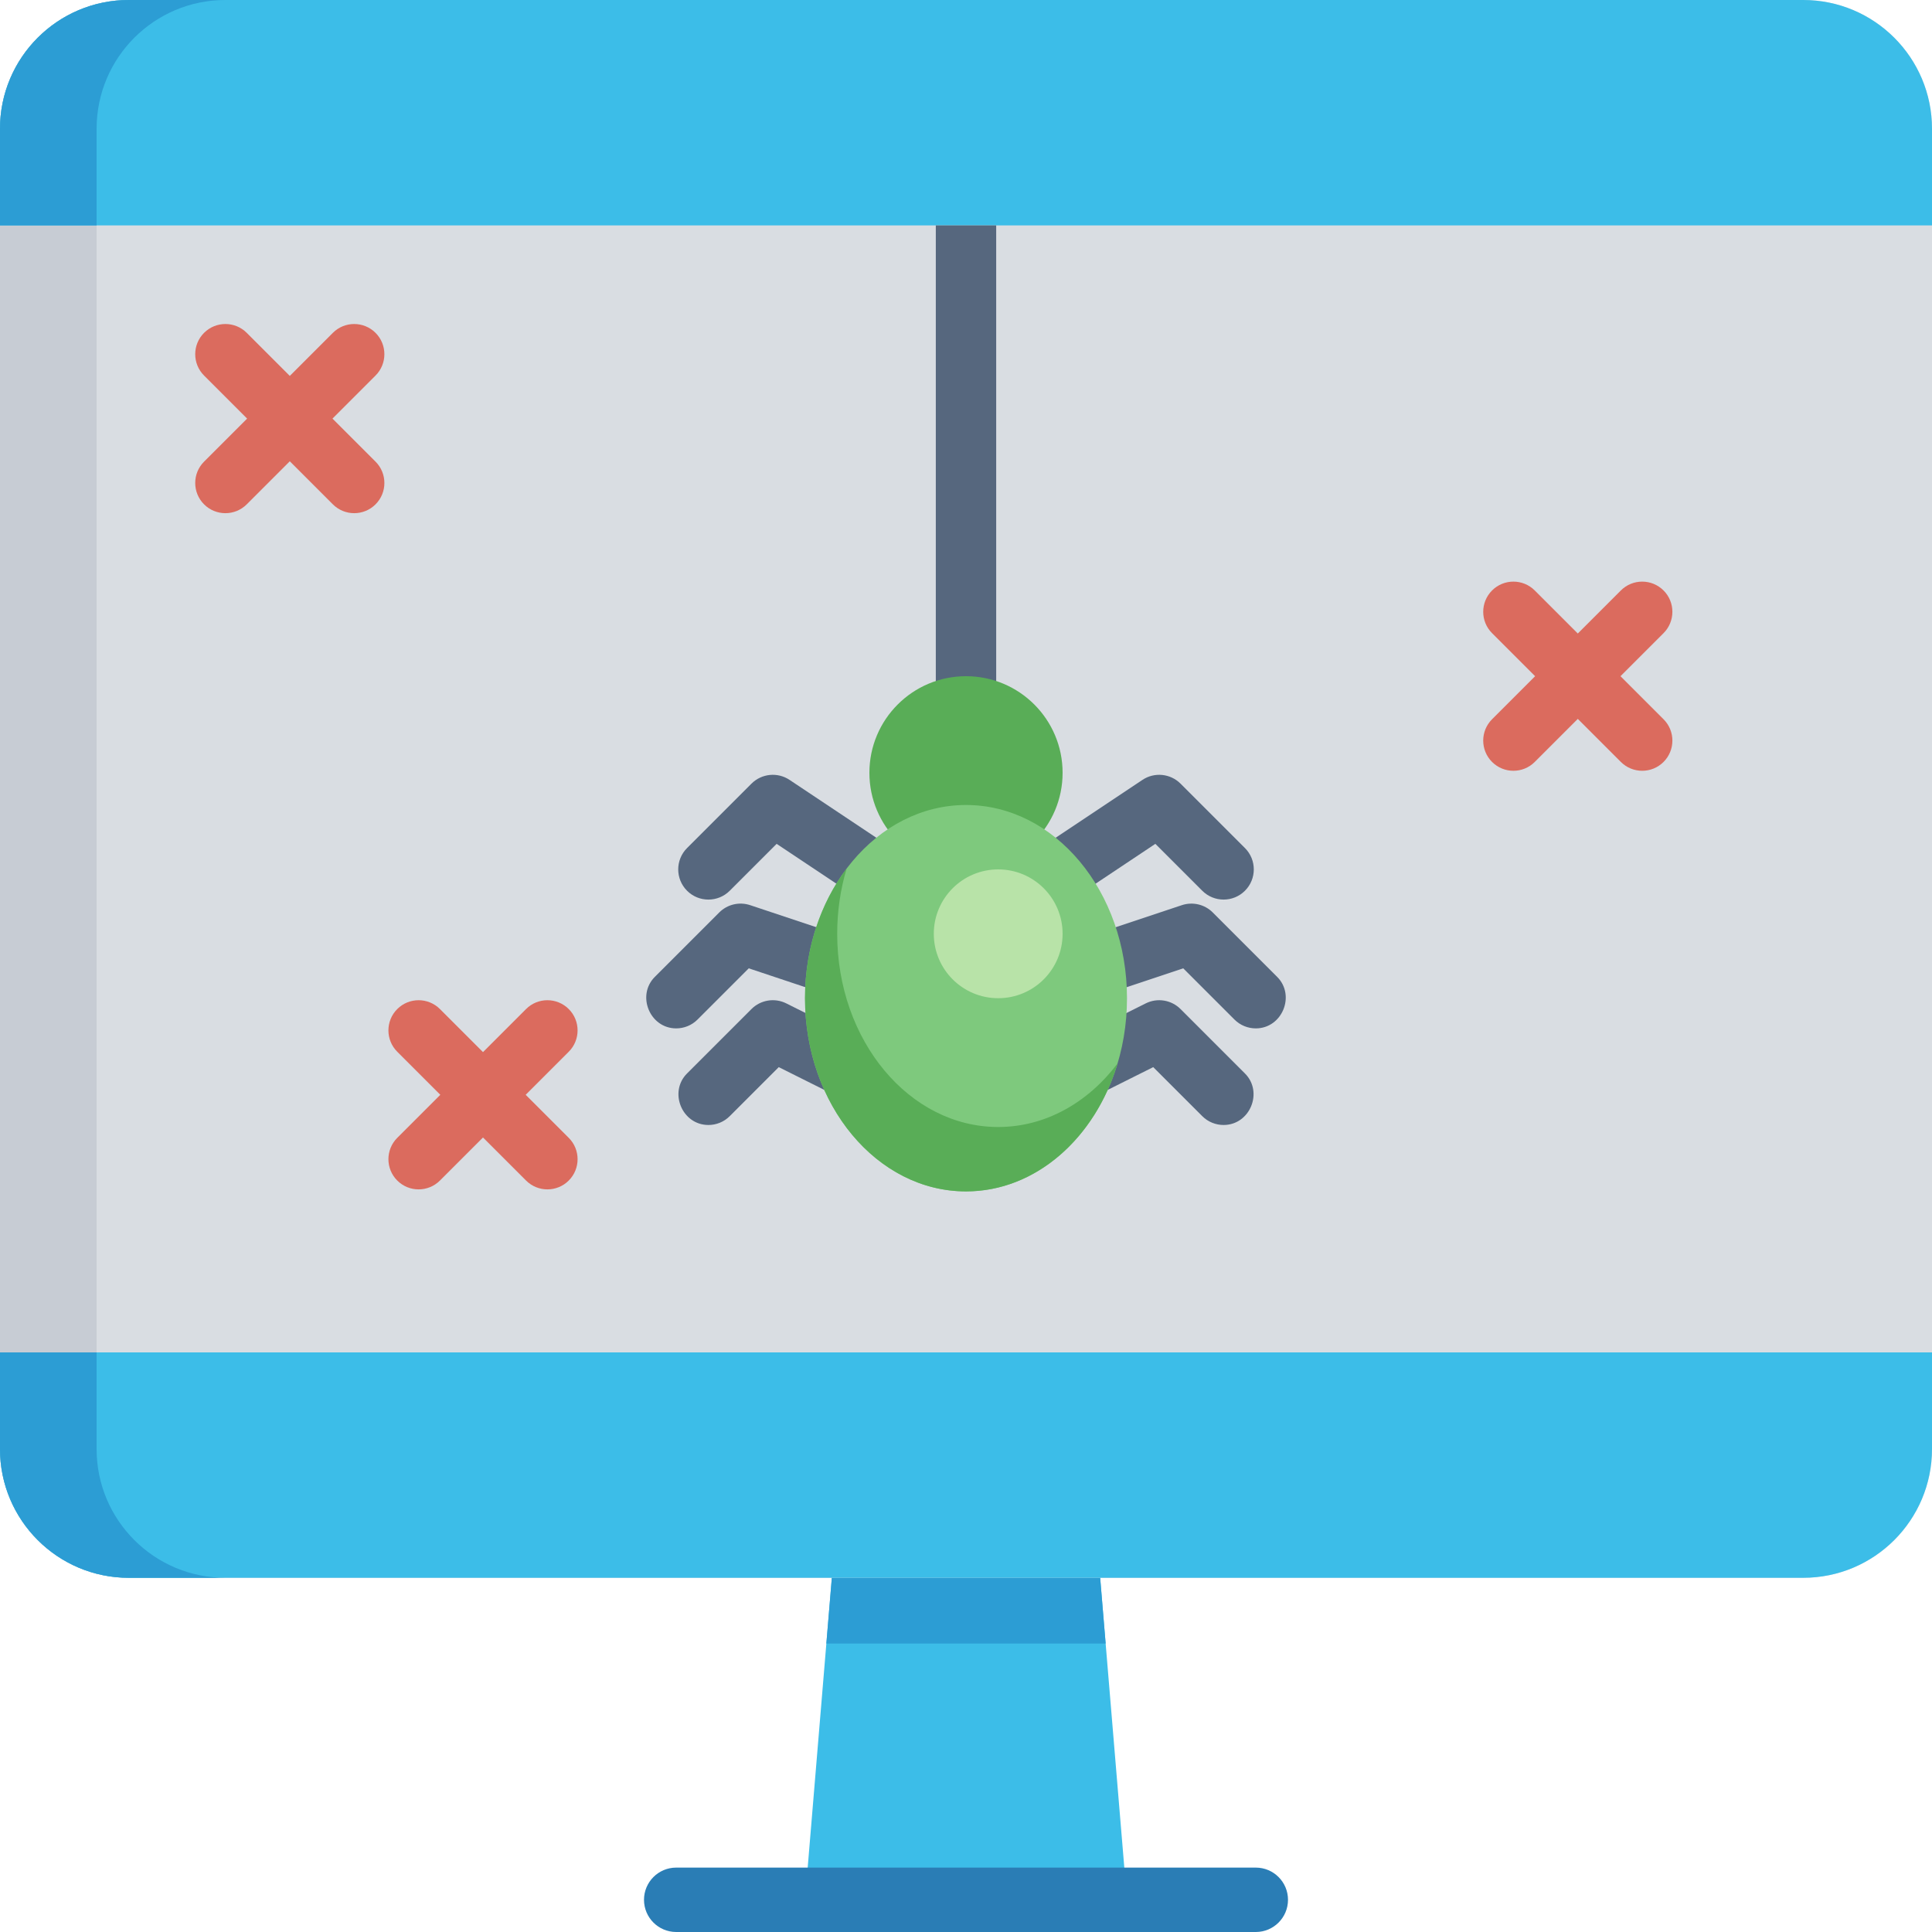 <?xml version="1.0" encoding="iso-8859-1"?>
<!-- Generator: Adobe Illustrator 19.0.0, SVG Export Plug-In . SVG Version: 6.00 Build 0)  -->
<svg xmlns="http://www.w3.org/2000/svg" xmlns:xlink="http://www.w3.org/1999/xlink" version="1.1" id="Layer_1" x="0px" y="0px" viewBox="0 0 512 512" style="enable-background:new 0 0 512 512;" xml:space="preserve">
<polygon style="fill:#3CBDE8;" points="221.867,401.067 290.133,401.067 298.667,503.467 213.333,503.467 "/>
<polygon style="fill:#2C9DD4;" points="290.133,401.067 221.867,401.067 218.993,435.555 293.007,435.555 "/>
<path style="fill:#D9DDE2;" d="M477.867,418.133H34.133C15.282,418.133,0,402.851,0,384V34.133C0,15.282,15.282,0,34.133,0h443.733  C496.718,0,512,15.282,512,34.133V384C512,402.851,496.718,418.133,477.867,418.133z"/>
<path style="fill:#C7CCD4;" d="M25.6,384V34.133C25.6,15.282,40.882,0,59.733,0h-25.6C15.282,0,0,15.282,0,34.133V384  c0,18.851,15.282,34.133,34.133,34.133h25.6C40.882,418.133,25.6,402.851,25.6,384z"/>
<path style="fill:#3CBDE8;" d="M0,384c0,18.851,15.282,34.133,34.133,34.133h443.733C496.718,418.133,512,402.851,512,384v-25.6H0  V384z"/>
<path style="fill:#2C9DD4;" d="M25.6,384v-25.6H0V384c0,18.851,15.282,34.133,34.133,34.133h25.6  C40.882,418.133,25.6,402.851,25.6,384z"/>
<path style="fill:#3CBDE8;" d="M477.867,0H34.133C15.282,0,0,15.282,0,34.133v25.6h512v-25.6C512,15.282,496.718,0,477.867,0z"/>
<path style="fill:#2C9DD4;" d="M59.733,0h-25.6C15.282,0,0,15.282,0,34.133v25.6h25.6v-25.6C25.6,15.282,40.882,0,59.733,0z"/>
<path style="fill:#2A7DB5;" d="M332.8,512H179.2c-4.713,0-8.533-3.821-8.533-8.533c0-4.713,3.821-8.533,8.533-8.533h153.6  c4.713,0,8.533,3.821,8.533,8.533C341.333,508.179,337.513,512,332.8,512z"/>
<g>
	<path style="fill:#DB6B5E;" d="M88.113,110.933l11.41-11.41c3.124-3.124,3.124-8.19,0-11.313c-3.124-3.124-8.19-3.124-11.313,0   L76.8,99.62L65.39,88.21c-3.124-3.124-8.19-3.124-11.313,0c-3.124,3.124-3.124,8.19,0,11.313l11.41,11.41l-11.41,11.41   c-3.124,3.124-3.124,8.19,0,11.313c1.562,1.562,3.61,2.343,5.657,2.343s4.095-0.781,5.657-2.343l11.41-11.41l11.41,11.41   c1.562,1.562,3.61,2.343,5.657,2.343c2.047,0,4.095-0.781,5.657-2.343c3.124-3.124,3.124-8.19,0-11.313L88.113,110.933z"/>
	<path style="fill:#DB6B5E;" d="M429.447,179.2l11.41-11.41c3.124-3.124,3.124-8.19,0-11.313c-3.125-3.124-8.19-3.124-11.314,0   l-11.41,11.409l-11.409-11.409c-3.125-3.124-8.19-3.124-11.314,0c-3.124,3.124-3.124,8.19,0,11.313l11.409,11.41l-11.41,11.41   c-3.124,3.124-3.124,8.19,0,11.313c1.563,1.562,3.611,2.343,5.658,2.343s4.095-0.781,5.658-2.343l11.409-11.409l11.409,11.409   c1.563,1.562,3.611,2.343,5.658,2.343s4.095-0.781,5.658-2.343c3.124-3.124,3.124-8.19,0-11.313L429.447,179.2z"/>
	<path style="fill:#DB6B5E;" d="M139.313,290.133l11.41-11.41c3.124-3.124,3.124-8.19,0-11.313c-3.124-3.124-8.19-3.124-11.313,0   L128,278.82l-11.41-11.41c-3.124-3.124-8.19-3.124-11.313,0c-3.124,3.124-3.124,8.19,0,11.313l11.41,11.41l-11.41,11.41   c-3.124,3.124-3.124,8.19,0,11.313c1.562,1.562,3.61,2.343,5.657,2.343c2.047,0,4.095-0.781,5.657-2.343l11.41-11.41l11.41,11.41   c1.562,1.562,3.61,2.343,5.657,2.343c2.047,0,4.095-0.781,5.657-2.343c3.124-3.124,3.124-8.19,0-11.313L139.313,290.133z"/>
</g>
<g>
	<rect x="248" y="59.733" style="fill:#56677E;" width="16" height="128"/>
	<path style="fill:#56677E;" d="M281.607,238.401c-2.586,0-5.122-1.251-6.663-3.564c-2.451-3.676-1.457-8.643,2.219-11.093   l25.6-17.067c3.173-2.117,7.397-1.697,10.095,0.999l17.067,17.067c3.124,3.124,3.124,8.19,0,11.313   c-3.125,3.124-8.19,3.124-11.314,0l-12.429-12.429l-20.144,13.428C284.674,237.966,283.133,238.401,281.607,238.401z"/>
	<path style="fill:#56677E;" d="M332.8,272.533c-2.047,0-4.095-0.781-5.658-2.343l-13.57-13.57l-20.91,6.97   c-4.194,1.396-8.722-0.868-10.119-5.06c-1.397-4.191,0.867-8.722,5.059-10.119l25.6-8.533c2.876-0.957,6.045-0.21,8.188,1.933   l17.067,17.067C343.386,263.805,339.796,272.533,332.8,272.533z"/>
	<path style="fill:#56677E;" d="M324.267,298.133c-2.047,0-4.095-0.781-5.658-2.343L305.62,282.8l-11.909,5.955   c-3.952,1.977-8.758,0.375-10.734-3.578c-1.977-3.952-0.374-8.757,3.578-10.733l17.067-8.533c3.081-1.54,6.8-0.937,9.235,1.499   l17.067,17.067C334.852,289.405,331.263,298.133,324.267,298.133z"/>
	<path style="fill:#56677E;" d="M230.393,238.401c-1.525,0-3.067-0.435-4.43-1.345l-20.143-13.428l-12.429,12.429   c-3.124,3.124-8.19,3.124-11.313,0c-3.124-3.124-3.124-8.19,0-11.313l17.067-17.067c2.697-2.697,6.923-3.115,10.094-0.999   l25.6,17.067c3.677,2.45,4.67,7.418,2.219,11.093C235.515,237.15,232.978,238.401,230.393,238.401z"/>
	<path style="fill:#56677E;" d="M179.2,272.533c-6.995,0-10.586-8.729-5.657-13.657l17.067-17.067   c2.142-2.144,5.312-2.891,8.187-1.933l25.6,8.533c4.192,1.397,6.457,5.929,5.06,10.119c-1.398,4.191-5.927,6.457-10.119,5.06   l-20.91-6.97l-13.571,13.57C183.295,271.753,181.247,272.533,179.2,272.533z"/>
	<path style="fill:#56677E;" d="M187.733,298.133c-6.995,0-10.586-8.729-5.657-13.657l17.067-17.067   c2.435-2.435,6.156-3.039,9.234-1.499l17.067,8.533c3.952,1.975,5.554,6.781,3.578,10.733c-1.975,3.952-6.781,5.554-10.733,3.578   L206.38,282.8l-12.99,12.99C191.828,297.353,189.78,298.133,187.733,298.133z"/>
</g>
<circle style="fill:#59AD57;" cx="256" cy="204.8" r="25.6"/>
<ellipse style="fill:#7EC97D;" cx="256" cy="264.533" rx="42.667" ry="51.2"/>
<path style="fill:#59AD57;" d="M264.533,298.667c-23.564,0-42.667-22.923-42.667-51.2c0-6.068,0.885-11.887,2.5-17.289  c-6.857,9.084-11.034,21.134-11.034,34.355c0,28.277,19.103,51.2,42.667,51.2c18.507,0,34.257-14.143,40.166-33.911  C288.359,292.166,277.079,298.667,264.533,298.667z"/>
<circle style="fill:#B8E3A8;" cx="264.533" cy="247.467" r="17.067"/>
<g>
</g>
<g>
</g>
<g>
</g>
<g>
</g>
<g>
</g>
<g>
</g>
<g>
</g>
<g>
</g>
<g>
</g>
<g>
</g>
<g>
</g>
<g>
</g>
<g>
</g>
<g>
</g>
<g>
</g>
</svg>
